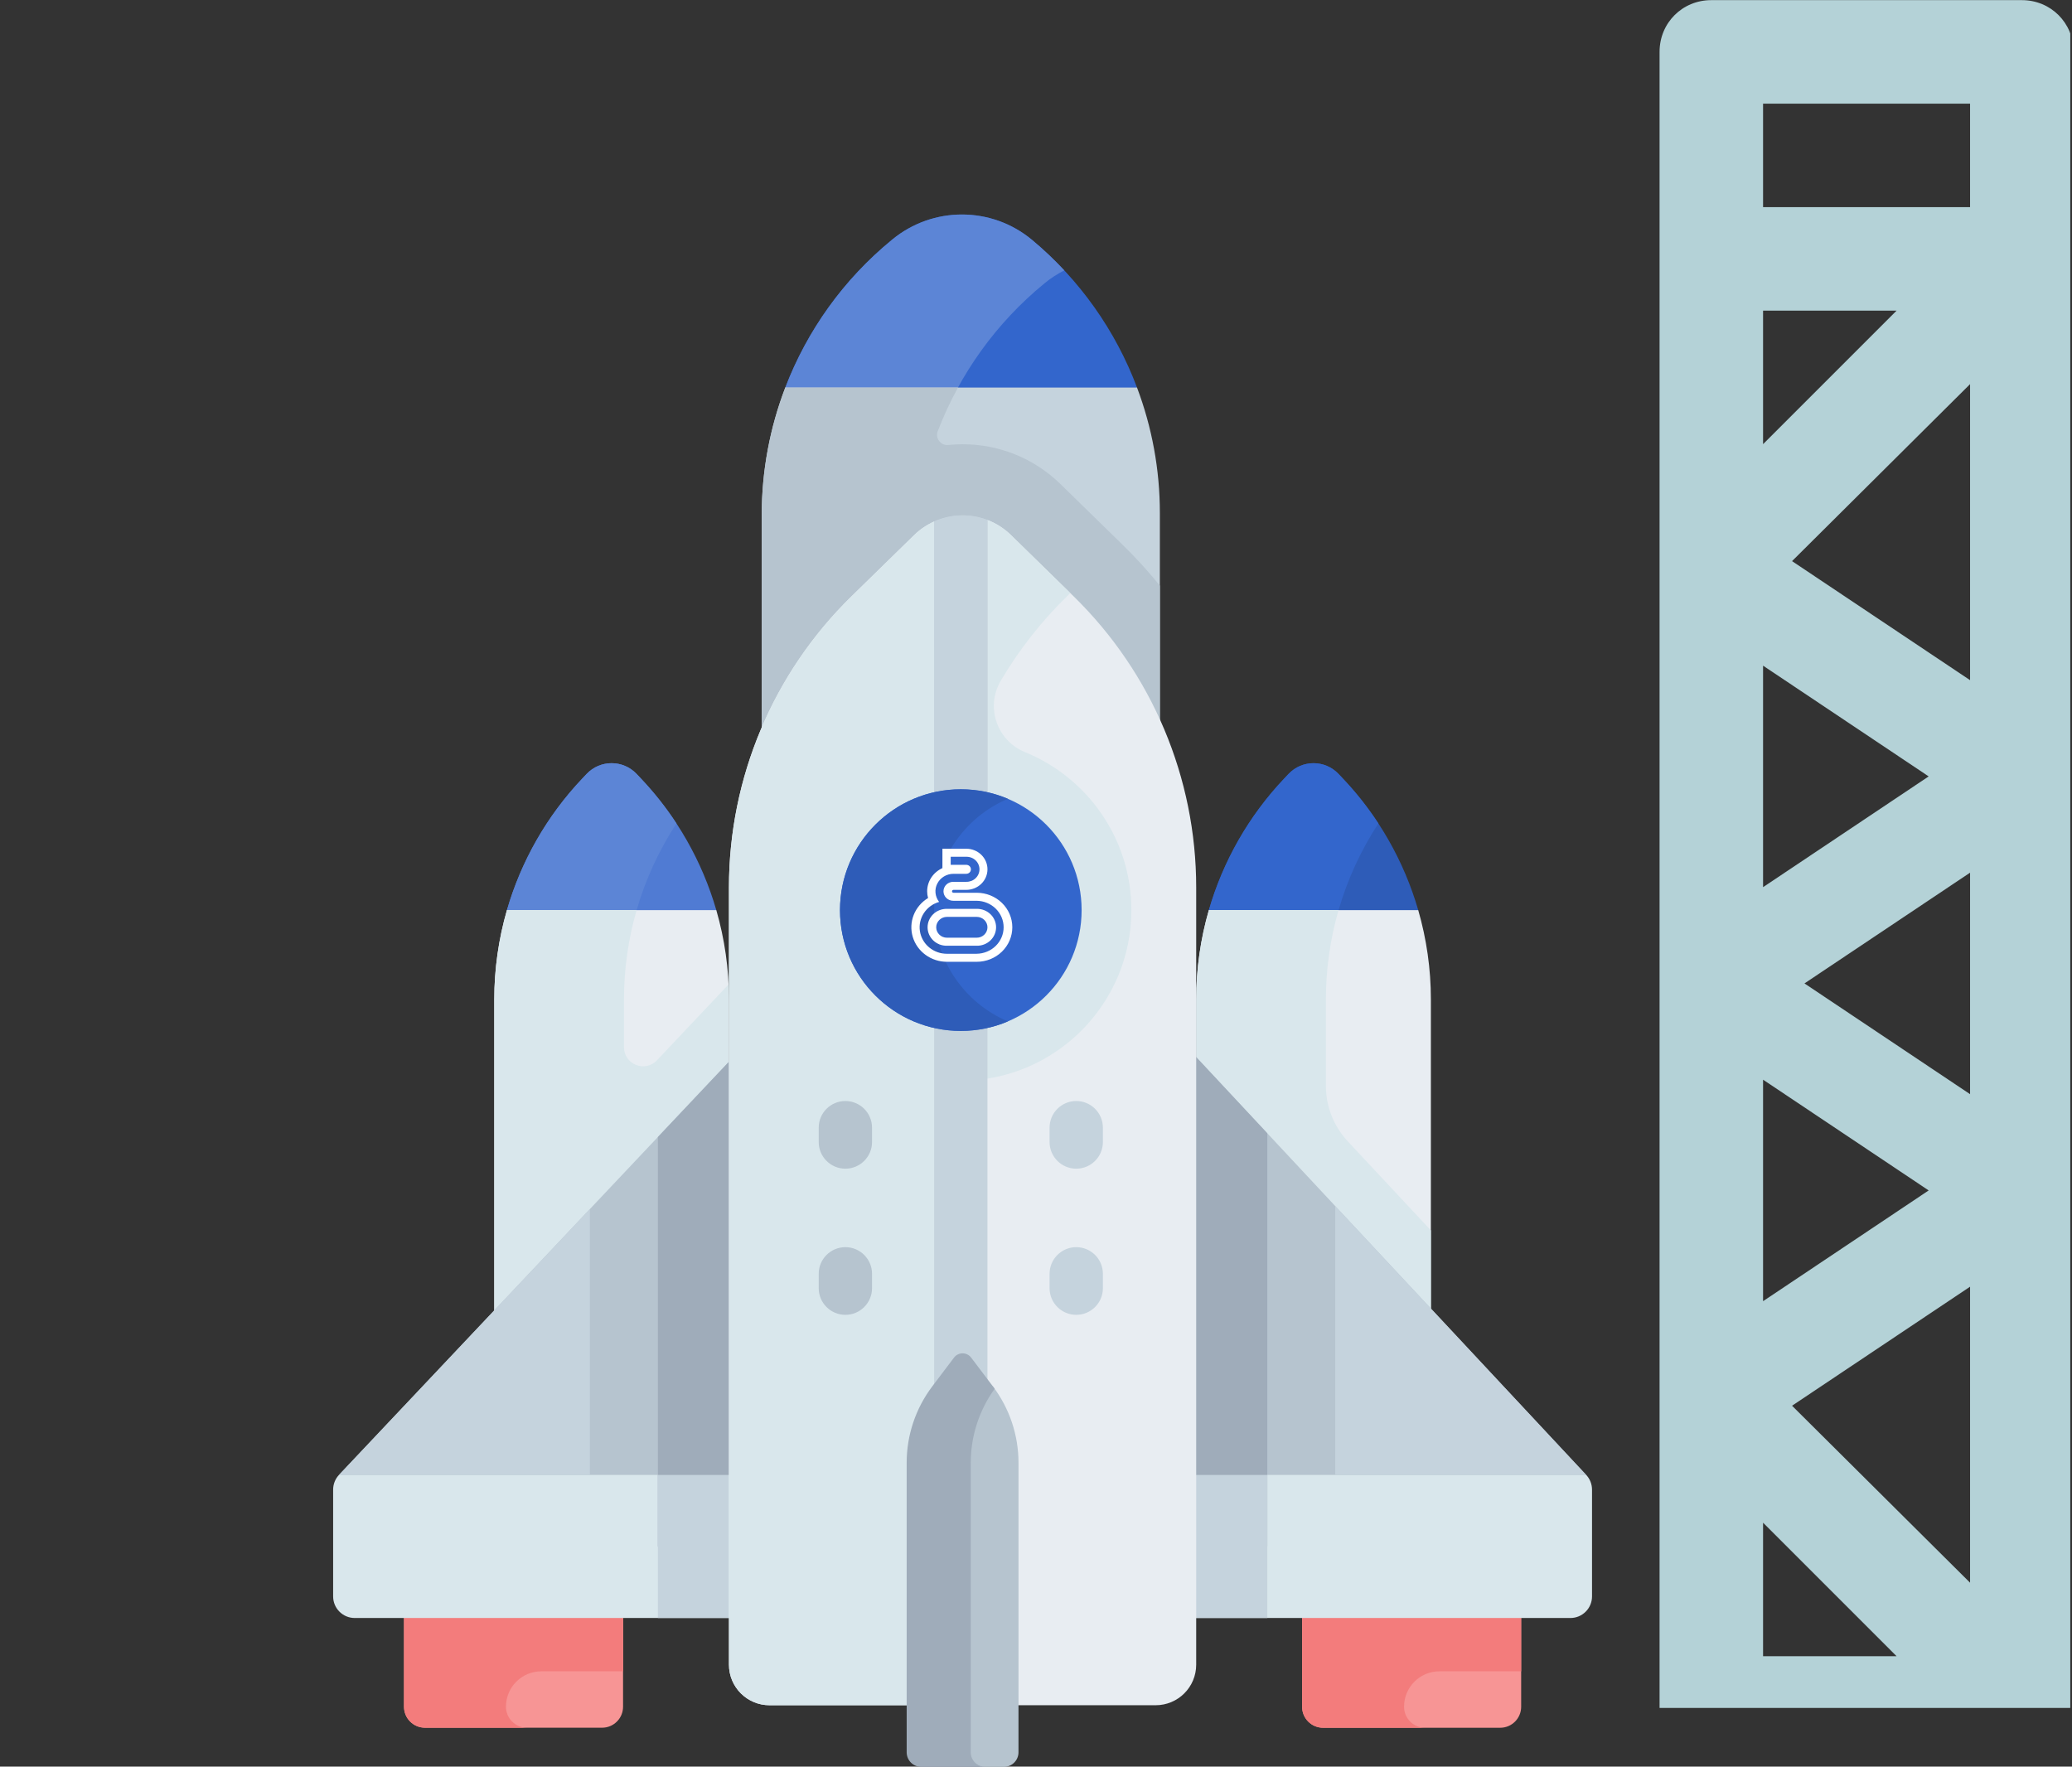<svg width="821" height="700" viewBox="0 0 821 700" fill="none" xmlns="http://www.w3.org/2000/svg">
<rect x="0" y="0" width="821" height="700" fill="#333333" stroke="none"/>
<g clip-path="url(#clip0_10721_4830)">
<path d="M801.123 0.051H678.082C666.599 0.051 657.579 9.071 657.579 20.553V676.755H821.626V20.553C821.626 9.071 812.605 0.051 801.123 0.051ZM698.589 123.087H751.493L698.589 175.991V123.087ZM698.589 263.758L764.209 307.641L698.589 351.525V263.758ZM698.589 427.81L764.209 471.693L698.589 515.577V427.81ZM698.589 656.253V603.344L751.493 656.253H698.589ZM780.615 627.131L710.072 556.998L780.615 509.835V627.131ZM780.615 433.551L714.996 389.667L780.615 345.784V433.551ZM780.615 269.504L710.072 222.336L780.615 152.204V269.504ZM780.615 82.077H698.589V41.061H780.615V82.077Z" fill="#B4D2D7"/>
<path d="M408.974 95.085C400.917 88.366 391.044 85 381.156 85C371.409 85 361.648 88.282 353.647 94.832L353.394 95.043C334.238 110.734 319.814 130.974 311.166 153.553L336.376 186.358H435.047L450.526 153.553C442.061 131.059 427.863 110.846 408.974 95.085Z" fill="#3366CC"/>
<path d="M371.583 170.823C380.232 148.244 394.655 128.004 413.811 112.313L414.065 112.101C416.46 110.139 419.048 108.513 421.713 107.136C417.746 102.888 413.488 98.854 408.971 95.085C400.915 88.366 391.041 85 381.153 85C371.406 85 361.645 88.282 353.644 94.832L353.391 95.043C334.235 110.734 319.811 130.974 311.163 153.553L336.373 186.358H366.675C368.025 181.084 369.642 175.891 371.583 170.823Z" fill="#5C85D6"/>
<path d="M459.581 203.235V454.573H301.826V203.996C301.826 186.53 305.066 169.473 311.165 153.557H450.525C456.454 169.262 459.581 186.065 459.581 203.235Z" fill="#C5D3DD"/>
<path d="M532.078 308.461L530.373 306.658C524.993 300.981 515.95 300.981 510.569 306.658L508.865 308.461C494.766 323.335 484.596 341.265 478.99 360.618L492.601 383.217H554.004L561.953 360.618C556.347 341.265 546.177 323.335 532.078 308.461Z" fill="#2E5CB8"/>
<path d="M530.386 360.622C533.903 348.481 539.217 336.9 546.171 326.281C542.041 319.974 537.335 314.007 532.082 308.464L530.377 306.662C524.997 300.985 515.954 300.985 510.573 306.662L508.869 308.464C494.77 323.339 484.6 341.269 478.994 360.622L492.605 383.221H526.028C526.802 375.54 528.262 367.975 530.386 360.622Z" fill="#3366CC"/>
<path d="M566.968 396.017V561.829H473.977V396.017C473.977 383.946 475.695 372.03 478.991 360.621H561.953C565.249 372.03 566.968 383.946 566.968 396.017Z" fill="#E8EDF2"/>
<path d="M253.949 308.461L252.244 306.658C246.864 300.981 237.821 300.981 232.441 306.658L230.736 308.461C216.637 323.335 206.467 341.265 200.861 360.618L213.976 383.42C213.976 383.42 275.536 385.014 275.536 383.42C275.536 381.825 283.824 360.618 283.824 360.618C278.218 341.265 268.048 323.335 253.949 308.461Z" fill="#507BD3"/>
<path d="M252.257 360.622C255.774 348.481 261.09 336.9 268.042 326.281C263.912 319.974 259.206 314.007 253.953 308.464L252.248 306.662C246.868 300.985 237.825 300.985 232.444 306.662L230.74 308.464C216.641 323.339 206.471 341.269 200.865 360.622L213.98 383.424C213.98 383.424 231.484 383.877 247.824 384.059C248.575 376.091 250.055 368.242 252.257 360.622Z" fill="#5C85D6"/>
<path d="M288.841 396.017V580.478H195.85V396.017C195.85 383.946 197.568 372.03 200.864 360.621H283.826C287.122 372.03 288.841 383.946 288.841 396.017Z" fill="#E8EDF2"/>
<path d="M524.252 684.602H594.425C599.017 684.602 602.74 680.879 602.74 676.287V625.646H515.937V676.287C515.937 680.879 519.659 684.602 524.252 684.602Z" fill="#F79595"/>
<path d="M238.564 684.583H168.391C163.799 684.583 160.076 680.861 160.076 676.269V621.402H246.88V676.269C246.88 680.861 243.155 684.583 238.564 684.583Z" fill="#F79595"/>
<path d="M288.684 390.068L260.318 420.123C255.616 425.105 247.241 421.778 247.241 414.927V396.012C247.241 383.94 248.96 372.024 252.256 360.615H200.864C197.568 372.024 195.85 383.94 195.85 396.012V580.472H247.241V507.578H288.841C288.841 507.578 288.777 392.045 288.684 390.068Z" fill="#D9E7EC"/>
<path d="M534.024 452.227C528.463 446.269 525.37 438.424 525.37 430.273V396.012C525.37 383.94 527.088 372.024 530.384 360.615H478.993C475.697 372.024 473.979 383.94 473.979 396.012V561.824H512.582H525.371H566.971V487.524L534.024 452.227Z" fill="#D9E7EC"/>
<path d="M419.608 360.615H345.534L134.297 584.43L170.013 612.77H607.44L628.521 584.43L419.608 360.615Z" fill="#B6C4CF"/>
<path d="M160.078 621.393V676.259C160.078 680.851 163.801 684.574 168.393 684.574H208.791C204.199 684.574 200.476 680.851 200.476 676.259C200.476 668.513 206.755 662.234 214.501 662.234H246.882V621.393H200.476H160.078Z" fill="#F37C7C"/>
<path d="M602.741 662.237V625.635H556.335H515.938V676.276C515.938 680.867 519.66 684.59 524.252 684.59H564.65C560.058 684.59 556.335 680.867 556.335 676.276V676.261C556.335 668.516 562.615 662.237 570.36 662.237H602.741Z" fill="#F37C7C"/>
<path d="M630.816 590.259V632.557C630.816 637.276 626.985 641.107 622.267 641.107H140.55C135.831 641.107 132 637.276 132 632.557V590.259C132 588.09 132.817 586.005 134.296 584.428H628.52C629.999 586.005 630.816 588.09 630.816 590.259Z" fill="#D9E7EC"/>
<path d="M459.581 232.045C455.081 226.5 450.265 221.19 445.128 216.17L420.255 191.86C409.811 181.65 396.014 176.027 381.407 176.027C379.504 176.027 377.615 176.125 375.747 176.32C372.778 176.627 370.492 173.673 371.56 170.884C371.568 170.863 371.576 170.84 371.585 170.819C373.857 164.887 376.539 159.12 379.591 153.551H311.165C305.066 169.467 301.826 186.524 301.826 203.99V454.567H362.246V321.052H459.581V232.045Z" fill="#B6C4CF"/>
<path d="M345.534 360.615L260.67 450.533V612.77H502.149V449.043L419.608 360.615H345.534Z" fill="#9FACBA"/>
<path d="M260.67 584.432H502.148V641.111H260.67V584.432Z" fill="#C5D3DD"/>
<path d="M425.438 236.313L400.564 212.002C397.816 209.316 394.639 207.337 391.262 206.037L389.691 210.147H372.917L370.145 206.643C367.297 207.927 364.612 209.694 362.25 212.001L337.376 236.312C306.332 266.652 288.838 308.203 288.838 351.6V659.603C288.838 668.491 296.035 675.674 304.909 675.674H457.904C466.777 675.674 473.975 668.491 473.975 659.603V351.601C473.976 308.205 456.482 266.653 425.438 236.313Z" fill="#E8EDF2"/>
<path d="M380.703 428.207C417.973 428.207 448.293 397.887 448.293 360.617C448.293 332.327 430.819 308.051 406.098 297.996C395.011 293.486 390.427 280.121 396.5 269.808C403.664 257.641 412.457 246.363 422.738 236.315L424.088 234.995L400.564 212.002C397.816 209.316 394.639 207.337 391.262 206.037L389.691 210.147H372.917L370.145 206.643C367.297 207.927 364.612 209.694 362.25 212.001L337.376 236.312C306.332 266.652 288.838 308.203 288.838 351.6V659.603C288.838 668.491 296.035 675.674 304.909 675.674H390.27C381.397 675.674 374.199 668.491 374.199 659.603V434.706C374.202 431.114 377.113 428.204 380.703 428.207Z" fill="#D9E7EC"/>
<path d="M380.703 637.102C386.537 637.102 391.267 632.373 391.267 626.539V206.041C384.456 203.418 376.824 203.632 370.139 206.649V626.539C370.139 632.373 374.869 637.102 380.703 637.102Z" fill="#C5D3DD"/>
<path d="M370.121 206.617L370.139 380.856H391.267V206.028C384.457 203.405 376.807 203.6 370.121 206.617Z" fill="#C5D3DD"/>
<path d="M380.706 408.487C407.144 408.487 428.576 387.054 428.576 360.616C428.576 334.178 407.144 312.746 380.706 312.746C354.268 312.746 332.836 334.178 332.836 360.616C332.836 387.054 354.268 408.487 380.706 408.487Z" fill="#3366CC"/>
<path d="M370.139 360.616C370.139 340.796 382.186 323.789 399.356 316.517C393.624 314.088 387.321 312.746 380.703 312.746C354.265 312.746 332.833 334.178 332.833 360.616C332.833 387.054 354.265 408.487 380.703 408.487C387.321 408.487 393.624 407.143 399.356 404.716C382.186 397.444 370.139 380.437 370.139 360.616Z" fill="#2E5CB8"/>
<path d="M387.014 353.743H377.81C377.653 353.743 377.502 353.682 377.391 353.574C377.279 353.466 377.217 353.32 377.217 353.167C377.217 353.014 377.279 352.868 377.391 352.76C377.502 352.652 377.653 352.591 377.81 352.591H382.874C385.101 352.591 387.237 351.733 388.813 350.205C390.388 348.677 391.272 346.605 391.272 344.444C391.272 342.283 390.388 340.211 388.813 338.683C387.237 337.155 385.101 336.297 382.874 336.297H373.421V343.979C371.615 344.792 370.086 346.088 369.015 347.716C367.943 349.343 367.373 351.233 367.372 353.165C367.37 354.065 367.493 354.961 367.738 355.829C365.141 357.402 363.143 359.752 362.045 362.525C360.948 365.297 360.811 368.341 361.655 371.196C362.499 374.05 364.279 376.561 366.725 378.347C369.17 380.133 372.149 381.099 375.211 381.097H387.014C390.754 381.097 394.34 379.656 396.985 377.091C399.629 374.525 401.115 371.046 401.115 367.419C401.115 363.791 399.629 360.312 396.985 357.747C394.34 355.181 390.754 353.743 387.014 353.743ZM387.014 377.921H375.211C372.612 377.923 370.099 377.017 368.132 375.369C366.166 373.721 364.876 371.441 364.5 368.946C364.124 366.452 364.686 363.909 366.084 361.784C367.482 359.658 369.622 358.092 372.113 357.372C371.307 356.343 370.813 355.116 370.687 353.829C370.561 352.542 370.809 351.247 371.401 350.089C371.993 348.932 372.907 347.957 374.039 347.277C375.172 346.596 376.478 346.235 377.81 346.236H382.874C383.36 346.236 383.827 346.048 384.171 345.714C384.515 345.38 384.709 344.928 384.709 344.456C384.709 343.983 384.515 343.531 384.171 343.197C383.827 342.863 383.36 342.675 382.874 342.675H376.702V339.482H382.874C383.555 339.467 384.232 339.585 384.866 339.828C385.5 340.071 386.077 340.435 386.564 340.897C387.051 341.359 387.438 341.911 387.702 342.521C387.966 343.13 388.102 343.784 388.102 344.445C388.102 345.106 387.966 345.76 387.702 346.37C387.438 346.979 387.051 347.531 386.564 347.993C386.077 348.456 385.5 348.819 384.866 349.062C384.232 349.305 383.555 349.423 382.874 349.409H377.81C377.294 349.396 376.78 349.484 376.298 349.668C375.817 349.851 375.379 350.126 375.009 350.476C374.639 350.826 374.345 351.244 374.144 351.706C373.944 352.168 373.84 352.664 373.84 353.166C373.84 353.667 373.944 354.163 374.144 354.625C374.345 355.087 374.639 355.506 375.009 355.856C375.379 356.206 375.817 356.481 376.298 356.664C376.78 356.847 377.294 356.935 377.81 356.923H387.014C389.855 356.963 392.566 358.087 394.561 360.051C396.556 362.015 397.674 364.661 397.674 367.417C397.674 370.174 396.556 372.82 394.561 374.784C392.566 376.748 389.855 377.871 387.014 377.912V377.921ZM387.014 360.117H375.211C374.21 360.099 373.216 360.276 372.286 360.635C371.356 360.995 370.509 361.531 369.795 362.211C369.081 362.892 368.514 363.703 368.127 364.599C367.739 365.494 367.54 366.456 367.54 367.427C367.54 368.398 367.739 369.359 368.127 370.254C368.514 371.15 369.081 371.962 369.795 372.642C370.509 373.323 371.356 373.858 372.286 374.218C373.216 374.578 374.21 374.754 375.211 374.737H387.014C388.015 374.754 389.009 374.578 389.939 374.218C390.869 373.858 391.715 373.323 392.429 372.642C393.144 371.962 393.711 371.15 394.098 370.254C394.485 369.359 394.685 368.398 394.685 367.427C394.685 366.456 394.485 365.494 394.098 364.599C393.711 363.703 393.144 362.892 392.429 362.211C391.715 361.531 390.869 360.995 389.939 360.635C389.009 360.276 388.015 360.099 387.014 360.117ZM387.014 371.554H375.211C374.083 371.554 373.001 371.12 372.203 370.346C371.405 369.572 370.957 368.522 370.957 367.428C370.957 366.333 371.405 365.284 372.203 364.51C373.001 363.736 374.083 363.301 375.211 363.301H387.014C388.142 363.301 389.224 363.736 390.022 364.51C390.82 365.284 391.268 366.333 391.268 367.428C391.268 368.522 390.82 369.572 390.022 370.346C389.224 371.12 388.142 371.554 387.014 371.554Z" fill="white"/>
<path d="M393.423 549.333L384.848 546.057L374.202 561.824L368.568 689.576L375.876 694.11L380.954 690.365L385.202 698.264C385.202 698.264 388.071 699.903 388.182 699.903C388.196 699.903 388.202 699.971 388.202 700.088H397.794C400.98 700.088 403.563 697.504 403.563 694.318V579.573C403.562 568.658 400.002 558.042 393.423 549.333Z" fill="#B6C4CF"/>
<path d="M384.647 694.322V579.576C384.647 569.05 387.98 558.806 394.118 550.279C393.891 549.965 393.657 549.646 393.424 549.336L384.806 537.932C383.103 535.676 379.716 535.676 378.013 537.932L369.395 549.336C362.816 558.045 359.257 568.661 359.257 579.576V694.322C359.257 697.508 361.84 700.091 365.026 700.091H390.418C387.23 700.091 384.647 697.508 384.647 694.322Z" fill="#9FACBA"/>
<path d="M334.965 463.075C329.131 463.075 324.401 458.345 324.401 452.511V446.824C324.401 440.99 329.131 436.26 334.965 436.26C340.799 436.26 345.529 440.99 345.529 446.824V452.511C345.529 458.347 340.799 463.075 334.965 463.075Z" fill="#B6C4CF"/>
<path d="M334.965 520.984C329.131 520.984 324.401 516.254 324.401 510.42V504.732C324.401 498.898 329.131 494.168 334.965 494.168C340.799 494.168 345.529 498.898 345.529 504.732V510.42C345.529 516.254 340.799 520.984 334.965 520.984Z" fill="#B6C4CF"/>
<path d="M426.443 463.075C420.609 463.075 415.879 458.345 415.879 452.511V446.824C415.879 440.99 420.609 436.26 426.443 436.26C432.277 436.26 437.007 440.99 437.007 446.824V452.511C437.007 458.347 432.278 463.075 426.443 463.075Z" fill="#C5D3DD"/>
<path d="M426.443 520.984C420.609 520.984 415.879 516.254 415.879 510.42V504.732C415.879 498.898 420.609 494.168 426.443 494.168C432.277 494.168 437.007 498.898 437.007 504.732V510.42C437.007 516.254 432.278 520.984 426.443 520.984Z" fill="#C5D3DD"/>
<path d="M529.091 477.92L628.519 584.433H529.077V477.934L529.091 477.92Z" fill="#C5D3DD"/>
<path d="M233.737 479.074V584.432H134.295L233.737 479.074Z" fill="#C5D3DD"/>
</g>
<defs>
<clipPath id="clip0_10721_4830">
<rect width="820.312" height="700" fill="white"/>
</clipPath>
</defs>
</svg>
